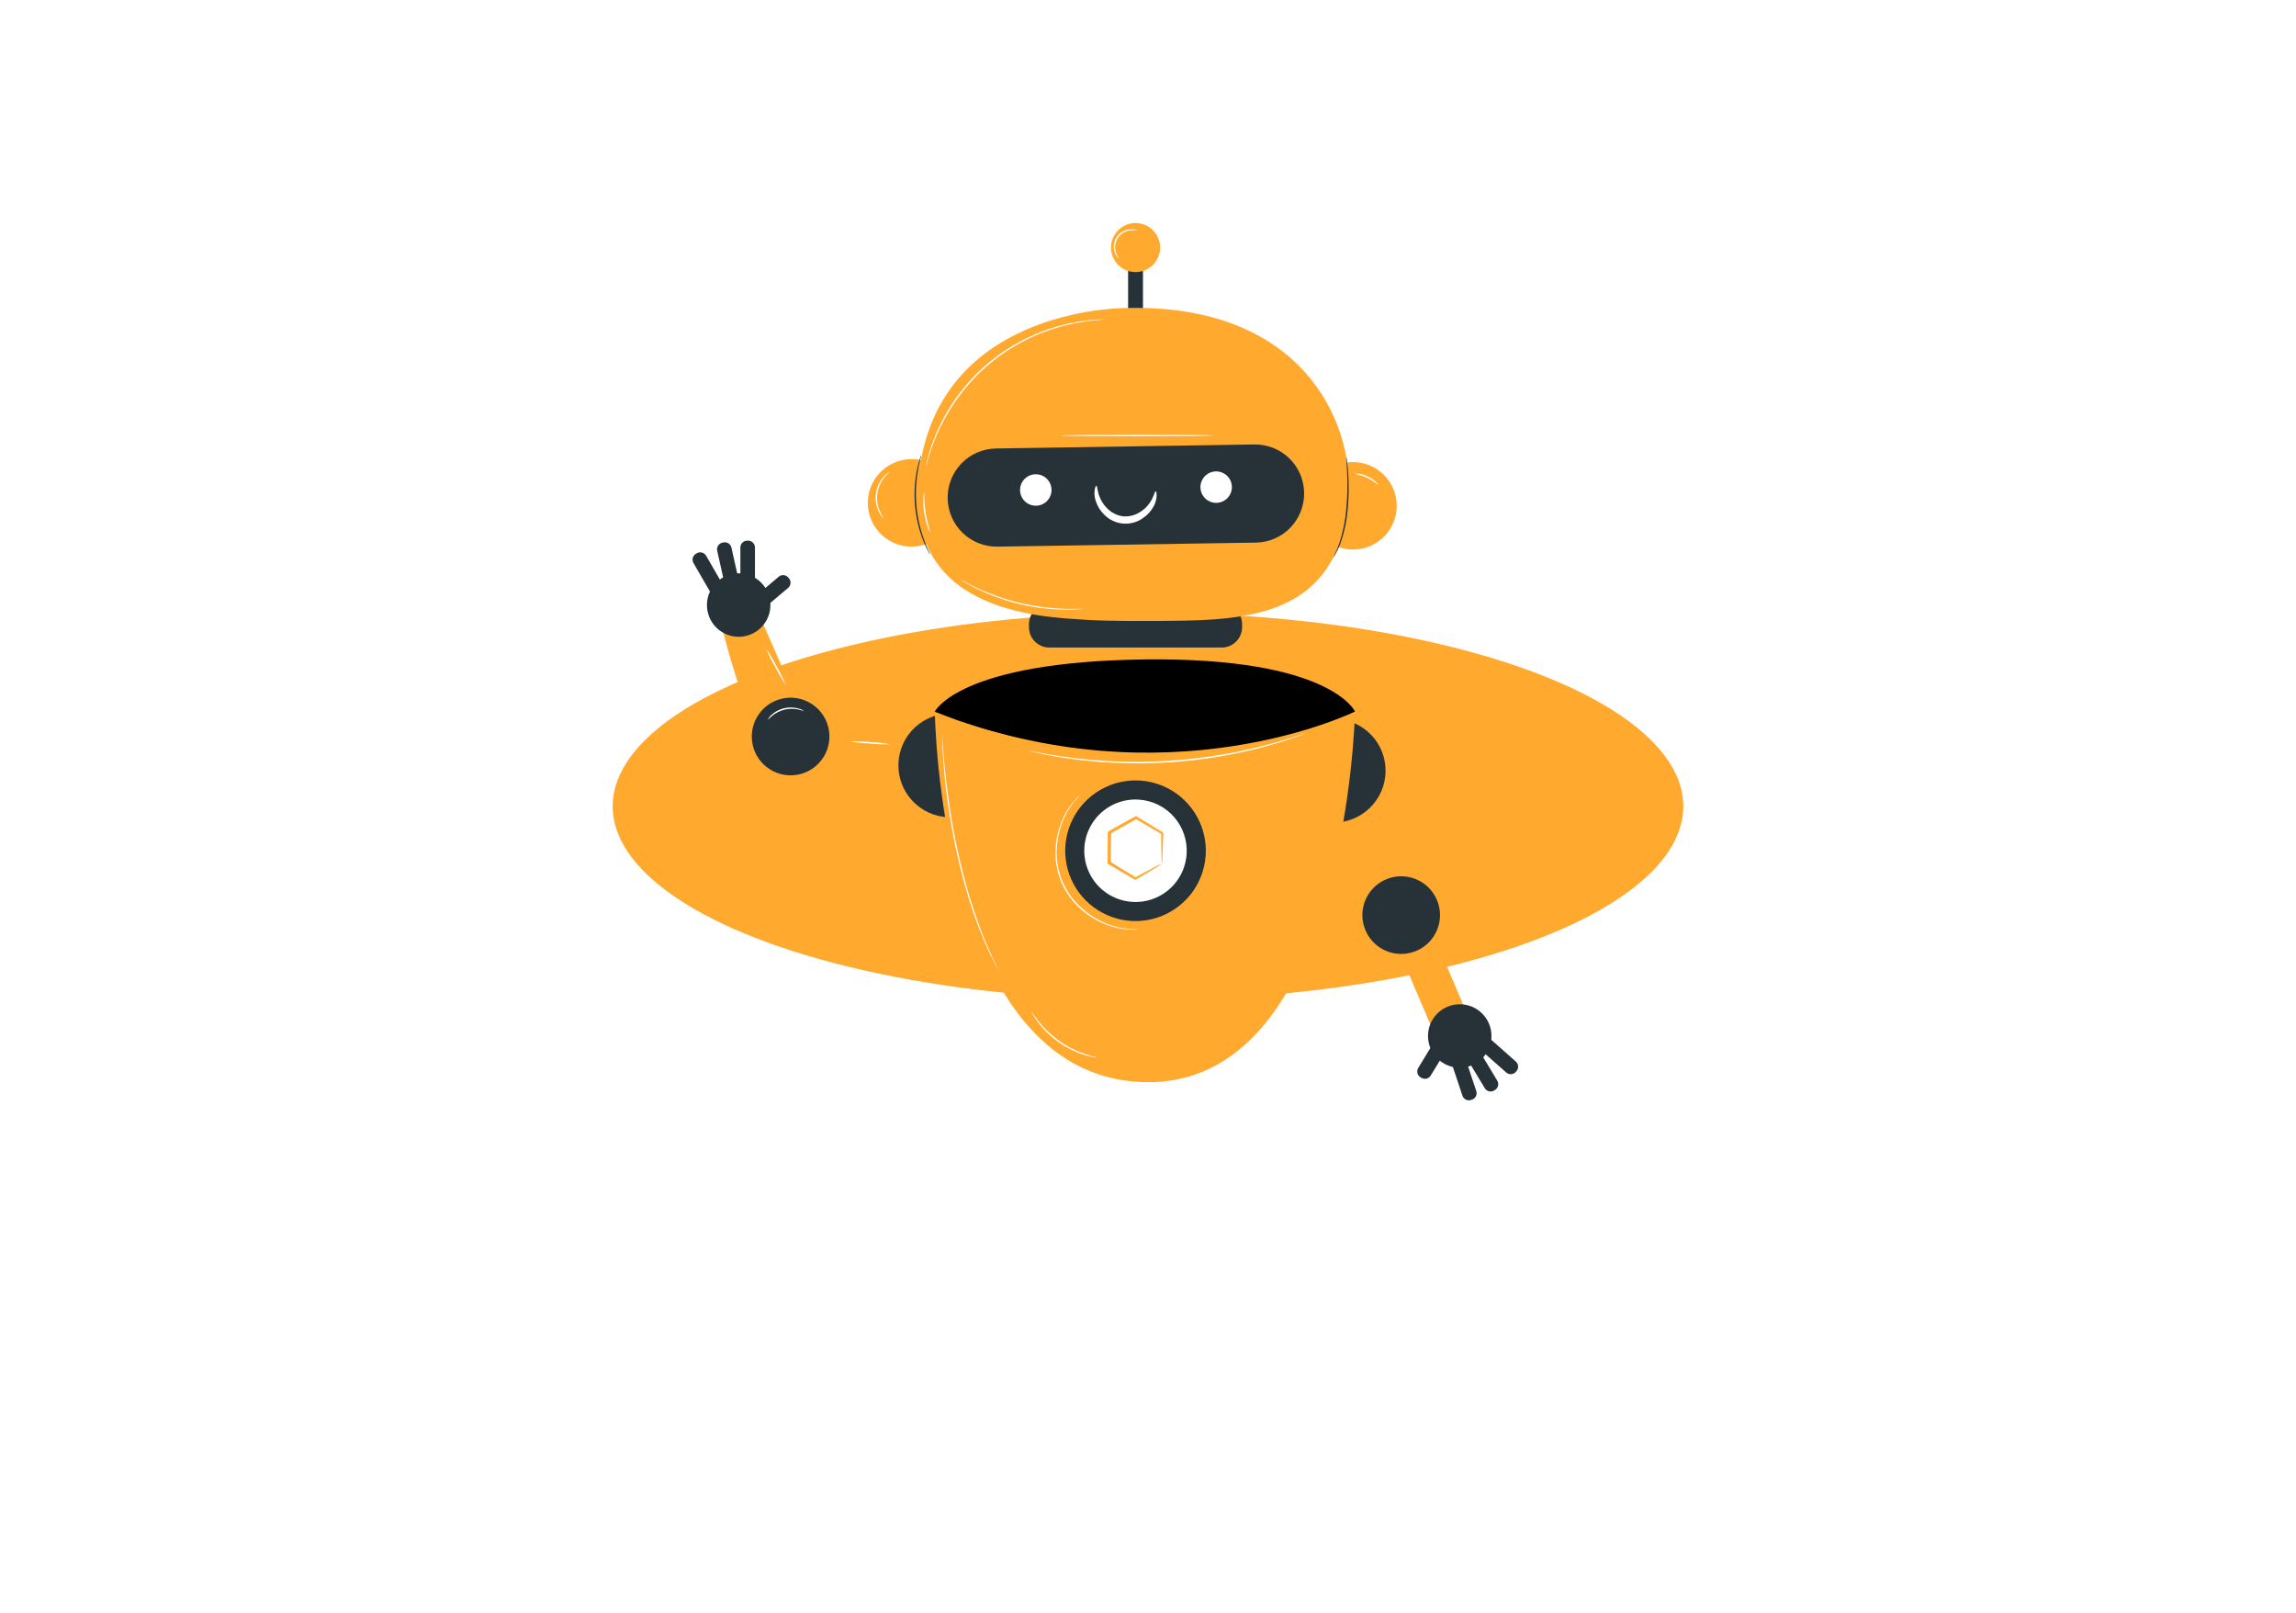 <svg width="356" height="250" viewBox="0 0 356 250" fill="none" xmlns="http://www.w3.org/2000/svg">
<g filter="url(#filter0_f_12_311)">
<ellipse cx="178" cy="125" rx="83" ry="30" fill="#FFA92F"/>
</g>
<path d="M143.711 115.141L125.612 113.268L117.947 95.87L111.991 97.421C111.991 97.421 116.391 115.807 121.315 118.656C126.24 121.505 143.062 122.016 143.062 122.016L143.711 115.141Z" fill="#FFA92F"/>
<path d="M153.332 123.99C156.277 120.677 155.978 115.604 152.665 112.659C149.351 109.714 144.278 110.013 141.333 113.326C138.388 116.639 138.687 121.713 142.001 124.658C145.314 127.603 150.387 127.304 153.332 123.99Z" fill="#263238"/>
<path d="M147.333 126.691C145.473 126.691 143.671 126.046 142.233 124.867C140.795 123.687 139.811 122.045 139.448 120.22C139.085 118.396 139.366 116.503 140.243 114.862C141.12 113.222 142.538 111.936 144.256 111.224C145.975 110.513 147.887 110.419 149.667 110.959C151.447 111.499 152.984 112.639 154.018 114.186C155.051 115.732 155.516 117.589 155.334 119.44C155.151 121.291 154.333 123.022 153.018 124.337C152.273 125.086 151.387 125.679 150.411 126.083C149.435 126.488 148.389 126.694 147.333 126.691ZM147.333 110.638C145.478 110.636 143.68 111.278 142.245 112.453C140.81 113.628 139.826 115.265 139.462 117.084C139.099 118.903 139.377 120.792 140.25 122.428C141.122 124.065 142.535 125.349 144.248 126.061C145.961 126.772 147.868 126.868 149.644 126.331C151.42 125.795 152.954 124.659 153.987 123.118C155.019 121.577 155.485 119.725 155.305 117.879C155.125 116.033 154.311 114.306 153.001 112.993C152.258 112.245 151.375 111.652 150.403 111.248C149.43 110.844 148.386 110.637 147.333 110.638Z" fill="#263238"/>
<path d="M123.99 120.031C127.223 119.255 129.214 116.005 128.438 112.772C127.662 109.539 124.412 107.547 121.179 108.324C117.946 109.1 115.955 112.35 116.731 115.582C117.507 118.815 120.757 120.807 123.99 120.031Z" fill="#263238"/>
<path d="M118.013 97.277C119.935 95.355 119.935 92.24 118.013 90.319C116.092 88.397 112.977 88.397 111.055 90.319C109.134 92.24 109.134 95.355 111.055 97.277C112.977 99.198 116.092 99.198 118.013 97.277Z" fill="#263238"/>
<path d="M122.203 91.135L118.152 94.556L116.691 92.826L120.742 89.405C120.955 89.225 121.231 89.137 121.509 89.16C121.788 89.184 122.045 89.317 122.225 89.53L122.325 89.648C122.415 89.754 122.483 89.876 122.526 90.008C122.568 90.14 122.584 90.279 122.573 90.417C122.561 90.555 122.523 90.69 122.459 90.813C122.396 90.936 122.309 91.046 122.203 91.135Z" fill="#263238"/>
<path d="M117.057 84.87V90.026C117.057 90.066 117.041 90.104 117.013 90.133C116.985 90.161 116.947 90.177 116.907 90.177H114.947C114.908 90.177 114.869 90.161 114.841 90.133C114.813 90.104 114.797 90.066 114.797 90.026V84.87C114.797 84.591 114.908 84.323 115.105 84.126C115.303 83.928 115.571 83.817 115.85 83.817H116.005C116.284 83.817 116.551 83.928 116.749 84.126C116.946 84.323 117.057 84.591 117.057 84.87Z" fill="#263238"/>
<path d="M113.409 84.889L114.534 89.921C114.543 89.96 114.536 90.001 114.515 90.035C114.493 90.068 114.459 90.092 114.421 90.101L112.508 90.529C112.469 90.537 112.429 90.53 112.395 90.509C112.361 90.488 112.338 90.454 112.329 90.415L111.203 85.383C111.142 85.111 111.192 84.825 111.342 84.589C111.491 84.353 111.728 84.187 112.001 84.126L112.152 84.092C112.424 84.031 112.71 84.081 112.945 84.23C113.181 84.38 113.348 84.617 113.409 84.889Z" fill="#263238"/>
<path d="M109.484 86.15L112.062 90.616C112.082 90.65 112.087 90.692 112.077 90.73C112.067 90.769 112.041 90.801 112.007 90.821L110.31 91.801C110.275 91.821 110.234 91.826 110.196 91.816C110.157 91.806 110.124 91.781 110.105 91.746L107.526 87.281C107.387 87.039 107.349 86.751 107.421 86.482C107.494 86.212 107.67 85.982 107.912 85.843L108.046 85.765C108.288 85.626 108.575 85.588 108.845 85.66C109.114 85.732 109.344 85.909 109.484 86.15Z" fill="#263238"/>
<path d="M222.369 160.211L227.786 157.907L212.154 121.154L206.737 123.458L222.369 160.211Z" fill="#FFA92F"/>
<path d="M212.931 124.666C215.796 121.284 215.377 116.219 211.995 113.353C208.612 110.488 203.548 110.907 200.682 114.29C197.817 117.672 198.236 122.737 201.618 125.602C205.001 128.468 210.065 128.048 212.931 124.666Z" fill="#263238"/>
<path d="M206.823 127.534C205.564 127.534 204.322 127.239 203.198 126.672C202.073 126.105 201.098 125.282 200.349 124.269C199.601 123.257 199.101 122.082 198.89 120.841C198.678 119.599 198.761 118.326 199.132 117.122C199.571 115.703 200.396 114.433 201.513 113.454C202.631 112.475 203.999 111.825 205.464 111.576C206.929 111.328 208.434 111.491 209.812 112.046C211.19 112.602 212.387 113.529 213.27 114.724C214.153 115.919 214.687 117.336 214.814 118.816C214.94 120.297 214.653 121.784 213.985 123.111C213.317 124.438 212.294 125.554 211.029 126.335C209.765 127.116 208.309 127.531 206.823 127.534ZM206.823 111.472C205.34 111.473 203.886 111.886 202.623 112.665C201.36 113.444 200.338 114.557 199.671 115.882C199.003 117.207 198.716 118.691 198.842 120.169C198.968 121.647 199.501 123.061 200.382 124.254C201.264 125.447 202.459 126.373 203.835 126.927C205.211 127.481 206.714 127.643 208.176 127.394C209.639 127.145 211.003 126.496 212.119 125.517C213.234 124.539 214.056 123.271 214.493 121.853C215.117 119.822 214.91 117.626 213.917 115.747C212.923 113.869 211.225 112.461 209.195 111.833C208.419 111.592 207.61 111.471 206.797 111.472H206.823Z" fill="#263238"/>
<path d="M223.058 143.477C223.948 140.273 222.073 136.955 218.87 136.065C215.667 135.174 212.348 137.05 211.458 140.253C210.568 143.456 212.443 146.775 215.646 147.665C218.85 148.555 222.168 146.68 223.058 143.477Z" fill="#263238"/>
<path d="M226.335 165.522C229.052 165.522 231.255 163.319 231.255 160.602C231.255 157.885 229.052 155.682 226.335 155.682C223.618 155.682 221.415 157.885 221.415 160.602C221.415 163.319 223.618 165.522 226.335 165.522Z" fill="#263238"/>
<path d="M219.9 165.557L222.655 161.037L224.589 162.215L221.834 166.735C221.689 166.974 221.455 167.145 221.183 167.211C220.912 167.276 220.626 167.232 220.387 167.087L220.255 167.006C220.136 166.934 220.033 166.84 219.951 166.728C219.869 166.617 219.81 166.49 219.777 166.355C219.744 166.221 219.738 166.081 219.759 165.944C219.78 165.807 219.828 165.675 219.9 165.557Z" fill="#263238"/>
<path d="M226.76 169.868L225.127 164.977C225.114 164.94 225.117 164.898 225.135 164.863C225.153 164.827 225.184 164.8 225.222 164.787L227.081 164.167C227.118 164.154 227.16 164.157 227.195 164.175C227.231 164.193 227.258 164.224 227.271 164.262L228.904 169.153C228.946 169.284 228.962 169.423 228.95 169.561C228.939 169.699 228.9 169.833 228.837 169.956C228.774 170.079 228.687 170.188 228.581 170.277C228.476 170.367 228.354 170.434 228.222 170.476L228.075 170.525C227.814 170.609 227.53 170.587 227.284 170.465C227.038 170.342 226.85 170.128 226.76 169.868Z" fill="#263238"/>
<path d="M230.218 168.696L227.557 164.28C227.547 164.263 227.54 164.244 227.537 164.224C227.534 164.205 227.535 164.185 227.54 164.166C227.545 164.147 227.553 164.129 227.565 164.113C227.577 164.097 227.591 164.083 227.608 164.073L229.286 163.062C229.303 163.052 229.322 163.045 229.342 163.042C229.361 163.039 229.381 163.04 229.4 163.045C229.419 163.05 229.437 163.058 229.453 163.07C229.469 163.082 229.483 163.096 229.493 163.113L232.154 167.53C232.298 167.769 232.341 168.055 232.274 168.326C232.207 168.597 232.035 168.831 231.796 168.975L231.663 169.055C231.424 169.199 231.137 169.242 230.866 169.175C230.595 169.107 230.362 168.935 230.218 168.696Z" fill="#263238"/>
<path d="M233.54 166.261L229.68 162.842C229.65 162.815 229.632 162.778 229.63 162.738C229.627 162.698 229.641 162.659 229.667 162.629L230.964 161.166C230.99 161.136 231.028 161.118 231.067 161.116C231.107 161.113 231.146 161.127 231.176 161.153L235.036 164.573C235.245 164.758 235.371 165.018 235.388 165.297C235.405 165.576 235.311 165.85 235.125 166.059L235.023 166.174C234.837 166.382 234.577 166.508 234.299 166.524C234.021 166.54 233.748 166.446 233.54 166.261Z" fill="#263238"/>
<path d="M144.948 110.303C144.948 110.303 145.528 166.652 177.149 167.752C208.769 168.852 210.097 110.707 210.097 110.303C210.097 110.303 206.363 101.903 177.523 102.229C148.682 102.556 144.948 110.303 144.948 110.303Z" fill="#FFA92F"/>
<path d="M162.703 100.386H189.429C191.174 100.386 192.588 98.972 192.588 97.228V96.768C192.588 95.024 191.174 93.61 189.429 93.61H162.703C160.959 93.61 159.545 95.024 159.545 96.768V97.228C159.545 98.972 160.959 100.386 162.703 100.386Z" fill="#263238"/>
<path d="M174.915 50.28H177.222V38.614H174.915V50.28Z" fill="#263238"/>
<path d="M211.35 85.01C214.993 84.145 217.244 80.489 216.378 76.846C215.512 73.203 211.857 70.951 208.214 71.817C204.571 72.683 202.319 76.338 203.185 79.982C204.051 83.625 207.706 85.876 211.35 85.01Z" fill="#FFA92F"/>
<path d="M142.837 84.57C146.489 83.742 148.778 80.11 147.949 76.458C147.121 72.806 143.489 70.517 139.837 71.345C136.185 72.174 133.896 75.806 134.725 79.458C135.553 83.109 139.185 85.398 142.837 84.57Z" fill="#FFA92F"/>
<path d="M174.725 47.749C174.725 47.749 147.157 47.419 142.8 71.313C138.443 95.208 161.749 95.638 168.456 96.089C171.494 96.295 178 96.317 183.74 96.214C196.45 95.995 205.431 93.537 208.486 81.746C208.85 80.364 209.079 78.949 209.169 77.522C209.973 64.58 201.237 47.113 174.725 47.749Z" fill="#FFA92F"/>
<path d="M194.723 84.118L154.672 84.741C153.673 84.759 152.68 84.579 151.75 84.213C150.82 83.846 149.972 83.3 149.253 82.605C148.535 81.91 147.961 81.08 147.563 80.163C147.166 79.246 146.953 78.26 146.938 77.26C146.921 76.261 147.101 75.268 147.468 74.338C147.835 73.408 148.382 72.56 149.077 71.841C149.772 71.123 150.602 70.549 151.519 70.151C152.437 69.754 153.423 69.542 154.423 69.526L194.474 68.903C195.473 68.885 196.467 69.064 197.397 69.43C198.327 69.797 199.175 70.343 199.894 71.038C200.612 71.733 201.187 72.563 201.584 73.48C201.981 74.397 202.193 75.384 202.208 76.384C202.226 77.383 202.046 78.377 201.679 79.307C201.312 80.237 200.766 81.085 200.07 81.804C199.375 82.522 198.545 83.097 197.627 83.494C196.71 83.891 195.723 84.103 194.723 84.118Z" fill="#263238"/>
<path d="M162.995 76.431C162.902 76.904 162.67 77.34 162.33 77.682C161.989 78.024 161.555 78.257 161.082 78.353C160.609 78.448 160.118 78.401 159.672 78.217C159.225 78.033 158.843 77.721 158.574 77.321C158.305 76.92 158.161 76.449 158.16 75.966C158.158 75.483 158.3 75.011 158.568 74.609C158.835 74.207 159.215 73.893 159.66 73.707C160.106 73.522 160.596 73.472 161.07 73.565C161.385 73.627 161.684 73.75 161.951 73.927C162.218 74.105 162.448 74.333 162.626 74.599C162.805 74.865 162.93 75.164 162.993 75.478C163.056 75.793 163.057 76.116 162.995 76.431Z" fill="white"/>
<path d="M190.963 75.984C190.871 76.458 190.64 76.894 190.3 77.237C189.96 77.579 189.526 77.813 189.052 77.909C188.579 78.005 188.088 77.958 187.641 77.775C187.195 77.592 186.812 77.28 186.543 76.879C186.273 76.479 186.129 76.007 186.127 75.524C186.126 75.041 186.268 74.569 186.535 74.167C186.802 73.765 187.182 73.451 187.628 73.265C188.074 73.079 188.565 73.029 189.038 73.122C189.673 73.247 190.232 73.618 190.593 74.155C190.954 74.692 191.087 75.349 190.963 75.984Z" fill="white"/>
<path d="M186.937 132.681C186.78 134.831 185.989 136.887 184.664 138.588C183.339 140.288 181.539 141.558 179.493 142.236C177.446 142.914 175.245 142.97 173.166 142.396C171.088 141.823 169.226 140.646 167.817 139.015C166.407 137.384 165.513 135.371 165.247 133.231C164.981 131.092 165.356 128.922 166.323 126.995C167.291 125.068 168.808 123.472 170.683 122.408C172.558 121.343 174.706 120.859 176.857 121.015C179.74 121.226 182.422 122.574 184.312 124.761C186.202 126.949 187.147 129.798 186.937 132.681Z" fill="#263238"/>
<path d="M183.985 132.466C183.871 134.034 183.294 135.532 182.328 136.771C181.362 138.01 180.05 138.935 178.558 139.429C177.066 139.923 175.461 139.963 173.947 139.545C172.432 139.127 171.075 138.269 170.048 137.079C169.021 135.89 168.37 134.423 168.177 132.863C167.984 131.304 168.257 129.722 168.963 128.318C169.669 126.914 170.775 125.751 172.142 124.976C173.509 124.201 175.075 123.848 176.642 123.963C177.683 124.039 178.698 124.319 179.631 124.787C180.563 125.255 181.394 125.903 182.076 126.693C182.758 127.482 183.278 128.399 183.605 129.39C183.933 130.38 184.062 131.426 183.985 132.466Z" fill="white"/>
<path d="M180.157 133.91C180.096 133.476 180.072 133.038 180.084 132.6C180.062 131.779 180.045 130.606 180.045 129.162L180.131 129.321L176.045 126.936H176.272L172.147 129.252C172.036 129.441 172.298 128.999 172.272 129.046V129.656V130.271C172.272 130.675 172.272 131.079 172.251 131.474C172.251 132.264 172.22 133.029 172.208 133.768L172.096 133.571L176.135 136.037H175.954C177.213 135.358 178.253 134.817 178.962 134.447C179.344 134.23 179.742 134.043 180.152 133.889C179.832 134.15 179.487 134.379 179.121 134.572C178.425 135.002 177.402 135.607 176.113 136.351L176.023 136.402L175.933 136.351L171.842 133.966L171.731 133.902V133.764C171.731 133.025 171.739 132.26 171.756 131.47C171.756 131.074 171.756 130.675 171.756 130.266V129.656V129.063C171.731 129.111 171.993 128.672 171.881 128.857L176.019 126.562L176.139 126.498L176.251 126.567L180.286 129.033L180.376 129.089V129.192C180.329 130.679 180.281 131.873 180.238 132.686C180.249 133.095 180.222 133.505 180.157 133.91Z" fill="#FFA92F"/>
<path d="M178.76 41.067C180.245 39.582 180.245 37.174 178.76 35.689C177.275 34.204 174.867 34.204 173.382 35.689C171.897 37.174 171.897 39.582 173.382 41.067C174.867 42.552 177.275 42.552 178.76 41.067Z" fill="#FFA92F"/>
<path d="M169.995 75.305C170.175 75.327 170.085 76.165 170.618 77.312C170.92 77.97 171.359 78.556 171.907 79.031C172.549 79.595 173.348 79.951 174.197 80.049C175.051 80.104 175.901 79.9 176.638 79.465C177.261 79.102 177.8 78.612 178.219 78.025C178.949 77.007 179.014 76.152 179.194 76.165C179.267 76.165 179.34 76.379 179.34 76.783C179.324 77.359 179.177 77.923 178.911 78.433C178.51 79.205 177.918 79.86 177.192 80.337C176.294 80.97 175.199 81.262 174.105 81.162C173.011 81.062 171.988 80.576 171.219 79.791C170.592 79.191 170.13 78.439 169.879 77.608C169.699 77.054 169.652 76.465 169.741 75.89C169.814 75.49 169.926 75.292 169.995 75.305Z" fill="white"/>
<path d="M206.703 86.438C206.66 86.438 207.154 85.665 207.631 84.311C208.224 82.539 208.599 80.701 208.748 78.837C208.92 76.98 208.963 75.114 208.877 73.251C208.847 72.534 208.812 71.962 208.778 71.532C208.749 71.325 208.742 71.115 208.757 70.905C208.812 71.108 208.848 71.315 208.864 71.524C208.924 71.924 208.984 72.504 209.036 73.243C209.171 75.12 209.149 77.006 208.971 78.88C208.82 80.761 208.42 82.613 207.781 84.389C207.579 84.924 207.335 85.443 207.051 85.94C206.949 86.116 206.833 86.282 206.703 86.438Z" fill="#263238"/>
<path d="M142.851 70.514C142.827 70.723 142.782 70.929 142.718 71.129C142.662 71.322 142.602 71.558 142.546 71.842C142.49 72.126 142.404 72.435 142.353 72.791C142.202 73.62 142.102 74.456 142.052 75.297C141.994 76.325 142.009 77.356 142.095 78.382C142.191 79.406 142.358 80.422 142.594 81.424C142.791 82.243 143.038 83.049 143.333 83.839C143.449 84.178 143.582 84.475 143.689 84.741C143.797 85.007 143.9 85.231 143.986 85.411C144.084 85.597 144.164 85.791 144.226 85.992C144.104 85.821 143.998 85.64 143.908 85.45C143.787 85.235 143.676 85.014 143.578 84.788C143.457 84.531 143.311 84.234 143.187 83.895C142.867 83.107 142.603 82.299 142.396 81.475C142.144 80.465 141.969 79.436 141.872 78.399C141.784 77.363 141.775 76.321 141.846 75.284C141.906 74.436 142.024 73.593 142.198 72.761C142.263 72.405 142.353 72.091 142.426 71.812C142.499 71.532 142.568 71.296 142.632 71.103C142.689 70.901 142.762 70.704 142.851 70.514Z" fill="#263238"/>
<path d="M144.802 110.256L144.965 110.303L145.447 110.466L147.277 111.111L148.601 111.584C149.086 111.747 149.623 111.902 150.195 112.078C151.342 112.417 152.635 112.86 154.105 113.204L156.395 113.792C157.194 113.994 158.036 114.145 158.904 114.334C160.623 114.729 162.51 115 164.49 115.318C168.774 115.905 173.092 116.214 177.415 116.241C181.739 116.216 186.057 115.907 190.34 115.318C192.308 115 194.182 114.733 195.926 114.334C196.786 114.149 197.645 113.998 198.436 113.797L200.73 113.208C202.195 112.864 203.489 112.422 204.636 112.082C205.207 111.906 205.745 111.751 206.23 111.588L207.554 111.115L209.384 110.471L209.865 110.307C209.919 110.286 209.976 110.27 210.033 110.26L209.874 110.329L209.401 110.514L207.584 111.197L206.23 111.704C205.749 111.872 205.212 112.031 204.64 112.215C203.493 112.568 202.204 113.019 200.734 113.375L198.44 113.977C197.645 114.183 196.799 114.338 195.931 114.531C194.212 114.935 192.321 115.21 190.345 115.537C186.052 116.139 181.724 116.453 177.39 116.478C173.056 116.45 168.73 116.134 164.439 115.532C162.467 115.21 160.572 114.931 158.853 114.527C157.994 114.334 157.134 114.179 156.344 113.973L154.049 113.371C152.579 113.014 151.29 112.563 150.143 112.211C149.572 112.026 149.039 111.867 148.553 111.7L147.234 111.206L145.417 110.522L144.944 110.338C144.894 110.315 144.847 110.288 144.802 110.256Z" fill="#263238"/>
<path d="M144.948 110.303C144.948 110.303 148.682 102.569 177.523 102.229C206.363 101.89 210.097 110.303 210.097 110.303C210.097 110.303 180.99 124.65 144.948 110.303Z" fill="black"/>
<path d="M171.232 49.537C171.199 49.54 171.166 49.54 171.133 49.537L170.845 49.567C170.588 49.593 170.209 49.601 169.724 49.657C168.354 49.79 166.994 50.016 165.655 50.332C158.726 51.919 152.614 55.98 148.467 61.753C146.464 64.527 144.947 67.622 143.981 70.905C143.831 71.369 143.749 71.739 143.676 71.984L143.595 72.267C143.587 72.3 143.575 72.332 143.56 72.362C143.555 72.329 143.555 72.296 143.56 72.263C143.56 72.186 143.595 72.091 143.62 71.975C143.681 71.726 143.745 71.352 143.883 70.879C144.241 69.544 144.701 68.239 145.258 66.974C147.094 62.769 149.89 59.053 153.422 56.124C156.968 53.217 161.146 51.18 165.62 50.177C166.968 49.871 168.337 49.668 169.715 49.571C170.205 49.528 170.575 49.533 170.841 49.52H171.133C171.202 49.528 171.232 49.533 171.232 49.537Z" fill="white"/>
<path d="M144.261 82.614C144.088 82.348 143.955 82.059 143.865 81.755C143.356 80.319 143.118 78.8 143.165 77.277C143.153 76.961 143.19 76.645 143.277 76.341C143.345 76.341 143.251 77.776 143.526 79.512C143.801 81.248 144.325 82.588 144.261 82.614Z" fill="white"/>
<path d="M137.029 80.393C137.029 80.393 136.93 80.324 136.797 80.161C136.607 79.929 136.444 79.677 136.311 79.409C135.853 78.52 135.677 77.513 135.808 76.522C135.94 75.531 136.372 74.604 137.046 73.866C137.244 73.64 137.467 73.438 137.712 73.264C137.796 73.193 137.892 73.138 137.996 73.101C138.022 73.135 137.635 73.397 137.167 73.96C136.552 74.696 136.159 75.592 136.032 76.543C135.906 77.493 136.052 78.46 136.453 79.331C136.754 80.014 137.059 80.367 137.029 80.393Z" fill="white"/>
<path d="M176.315 35.727C175.98 35.69 175.642 35.683 175.306 35.705C174.905 35.74 174.517 35.867 174.173 36.075C173.829 36.283 173.537 36.567 173.319 36.906C173.102 37.244 172.965 37.628 172.919 38.028C172.873 38.428 172.919 38.832 173.054 39.212C173.17 39.526 173.314 39.829 173.484 40.118C173.484 40.118 173.398 40.067 173.277 39.929C173.112 39.73 172.982 39.505 172.891 39.263C172.727 38.862 172.662 38.427 172.702 37.995C172.741 37.564 172.884 37.148 173.119 36.783C173.353 36.419 173.672 36.116 174.048 35.901C174.424 35.685 174.847 35.564 175.28 35.546C175.537 35.528 175.795 35.553 176.045 35.619C176.238 35.649 176.315 35.714 176.315 35.727Z" fill="white"/>
<path d="M213.767 75.181C213.72 75.232 213.054 74.592 212.048 74.111C211.043 73.629 210.127 73.488 210.136 73.419C210.836 73.401 211.529 73.57 212.143 73.909C212.788 74.179 213.35 74.618 213.767 75.181Z" fill="white"/>
<path d="M154.831 150.406C154.811 150.38 154.794 150.353 154.779 150.324L154.638 150.071C154.509 149.826 154.337 149.499 154.113 149.082C154.002 148.868 153.881 148.627 153.744 148.369L153.34 147.51C153.048 146.887 152.721 146.178 152.399 145.361C152.236 144.962 152.064 144.541 151.883 144.107C151.703 143.673 151.548 143.2 151.372 142.723C151.002 141.773 150.689 140.729 150.324 139.646C149.649 137.455 148.987 135.027 148.407 132.449C147.827 129.871 147.406 127.383 147.062 125.119C146.718 122.854 146.495 120.822 146.358 119.077C146.276 118.218 146.224 117.436 146.181 116.748C146.138 116.061 146.1 115.459 146.087 114.987C146.074 114.514 146.061 114.149 146.048 113.874V113.586C146.044 113.553 146.044 113.52 146.048 113.487C146.053 113.52 146.053 113.553 146.048 113.586L146.074 113.874C146.074 114.145 146.121 114.518 146.151 114.982C146.181 115.447 146.224 116.057 146.284 116.74C146.345 117.423 146.401 118.205 146.495 119.064C146.65 120.783 146.925 122.829 147.247 125.08C147.569 127.332 148.038 129.807 148.605 132.385C149.172 134.963 149.838 137.386 150.495 139.573C150.861 140.656 151.166 141.696 151.527 142.646C151.699 143.127 151.862 143.587 152.025 144.029L152.524 145.293C152.833 146.096 153.151 146.809 153.434 147.441L153.821 148.3C153.946 148.562 154.066 148.803 154.174 149.022L154.655 150.028L154.775 150.29C154.801 150.324 154.82 150.364 154.831 150.406Z" fill="white"/>
<path d="M138.017 115.373C136.969 115.413 135.919 115.376 134.876 115.262C133.829 115.225 132.785 115.114 131.753 114.931C132.801 114.891 133.851 114.929 134.894 115.043C135.941 115.079 136.985 115.19 138.017 115.373Z" fill="white"/>
<path d="M121.853 106.2C121.243 105.312 120.696 104.383 120.215 103.42C119.671 102.492 119.191 101.527 118.78 100.532C119.388 101.422 119.933 102.352 120.413 103.316C120.961 104.242 121.442 105.206 121.853 106.2Z" fill="white"/>
<path d="M170.085 163.954C169.916 163.951 169.747 163.931 169.582 163.894C169.128 163.813 168.678 163.704 168.237 163.567C167.582 163.368 166.942 163.122 166.321 162.832C165.565 162.468 164.838 162.045 164.147 161.569C163.463 161.081 162.819 160.539 162.222 159.949C161.737 159.464 161.289 158.944 160.881 158.394C160.601 158.026 160.347 157.64 160.12 157.238C160.028 157.097 159.951 156.945 159.893 156.787C159.927 156.765 160.288 157.388 161.006 158.299C161.427 158.829 161.882 159.331 162.368 159.803C163.557 160.959 164.922 161.919 166.411 162.648C167.019 162.942 167.645 163.198 168.284 163.417C169.384 163.786 170.093 163.911 170.085 163.954Z" fill="white"/>
<path d="M176.676 144.077C176.577 144.094 176.476 144.104 176.375 144.107C176.09 144.131 175.803 144.139 175.516 144.132C174.448 144.109 173.388 143.937 172.366 143.621C171.661 143.401 170.974 143.125 170.313 142.796C169.554 142.406 168.835 141.944 168.164 141.417C166.611 140.224 165.387 138.655 164.607 136.859C163.826 135.062 163.516 133.097 163.704 131.147C163.774 130.301 163.925 129.464 164.155 128.646C164.361 127.938 164.627 127.248 164.95 126.584C165.416 125.621 166.015 124.729 166.729 123.933C166.92 123.715 167.124 123.509 167.339 123.314C167.41 123.243 167.486 123.177 167.567 123.116C167.567 123.116 167.283 123.421 166.793 123.976C166.106 124.784 165.528 125.68 165.075 126.64C164.399 128.054 163.997 129.583 163.889 131.147C163.715 133.062 164.025 134.99 164.791 136.754C165.556 138.518 166.753 140.061 168.272 141.241C168.922 141.764 169.622 142.225 170.36 142.616C171.007 142.957 171.681 143.244 172.375 143.475C173.381 143.801 174.426 143.993 175.482 144.046C176.259 144.077 176.676 144.051 176.676 144.077Z" fill="white"/>
<path d="M124.654 110.239C124.654 110.273 124.323 110.114 123.795 109.989C123.087 109.835 122.354 109.842 121.65 110.011C120.946 110.18 120.29 110.506 119.73 110.965C119.3 111.322 119.094 111.605 119.064 111.584C119.182 111.299 119.364 111.046 119.597 110.845C120.154 110.333 120.833 109.972 121.57 109.796C122.306 109.62 123.074 109.635 123.803 109.839C124.114 109.905 124.405 110.042 124.654 110.239Z" fill="white"/>
<path d="M188.106 67.515C188.106 67.575 182.829 67.627 176.324 67.627C169.818 67.627 164.538 67.575 164.538 67.515C164.538 67.455 169.814 67.403 176.324 67.403C182.834 67.403 188.106 67.446 188.106 67.515Z" fill="white"/>
<path d="M167.997 94.383C167.932 94.401 167.866 94.412 167.799 94.413L167.223 94.465C166.974 94.486 166.669 94.504 166.312 94.512C165.956 94.521 165.552 94.538 165.105 94.512C164.207 94.512 163.141 94.448 161.959 94.323C160.681 94.174 159.411 93.955 158.157 93.666C156.905 93.365 155.672 92.995 154.461 92.557C153.476 92.196 152.509 91.784 151.565 91.324C151.136 91.135 150.805 90.937 150.491 90.77C150.177 90.602 149.911 90.452 149.696 90.34L149.202 90.039C149.144 90.007 149.089 89.968 149.039 89.923C149.039 89.923 149.108 89.923 149.224 90.001L149.739 90.263C149.958 90.383 150.229 90.525 150.547 90.692C150.865 90.86 151.226 91.032 151.634 91.212C152.442 91.59 153.426 91.994 154.535 92.394C156.944 93.258 159.443 93.846 161.985 94.147C163.154 94.284 164.215 94.362 165.105 94.383C165.534 94.409 165.964 94.383 166.312 94.383C166.66 94.383 166.97 94.383 167.219 94.383H167.795C167.862 94.372 167.93 94.372 167.997 94.383Z" fill="white"/>
<path d="M202.299 113.745C202.267 113.766 202.232 113.782 202.195 113.792L201.886 113.908L200.691 114.338C200.172 114.527 199.536 114.746 198.784 114.965C198.032 115.184 197.185 115.468 196.227 115.709L194.732 116.104C194.212 116.237 193.662 116.349 193.099 116.482C191.973 116.753 190.753 116.968 189.472 117.213C183.895 118.184 178.227 118.531 172.573 118.248C171.284 118.166 170.033 118.102 168.882 117.969C168.306 117.909 167.747 117.866 167.215 117.793L165.681 117.582C164.701 117.466 163.824 117.29 163.055 117.152C162.286 117.015 161.62 116.886 161.083 116.761L159.845 116.486L159.523 116.409C159.486 116.403 159.45 116.391 159.416 116.375C159.454 116.371 159.493 116.371 159.532 116.375L159.854 116.43L161.1 116.667C161.642 116.774 162.303 116.899 163.077 117.015C163.85 117.131 164.722 117.298 165.702 117.406L167.232 117.599C167.765 117.668 168.323 117.707 168.899 117.763C170.046 117.887 171.284 117.943 172.581 118.02C175.181 118.128 178.038 118.132 181.038 117.956C184.037 117.78 186.868 117.406 189.434 116.985C190.723 116.748 191.934 116.555 193.06 116.28C193.623 116.151 194.173 116.044 194.693 115.915L196.188 115.532C197.147 115.305 197.993 115.038 198.745 114.823C199.497 114.609 200.141 114.394 200.661 114.235L201.869 113.848L202.187 113.754L202.299 113.745Z" fill="white"/>
<defs>
<filter id="filter0_f_12_311" x="0" y="0" width="356" height="250" filterUnits="userSpaceOnUse" color-interpolation-filters="sRGB">
<feFlood flood-opacity="0" result="BackgroundImageFix"/>
<feBlend mode="normal" in="SourceGraphic" in2="BackgroundImageFix" result="shape"/>
<feGaussianBlur stdDeviation="47.5" result="effect1_foregroundBlur_12_311"/>
</filter>
</defs>
</svg>
